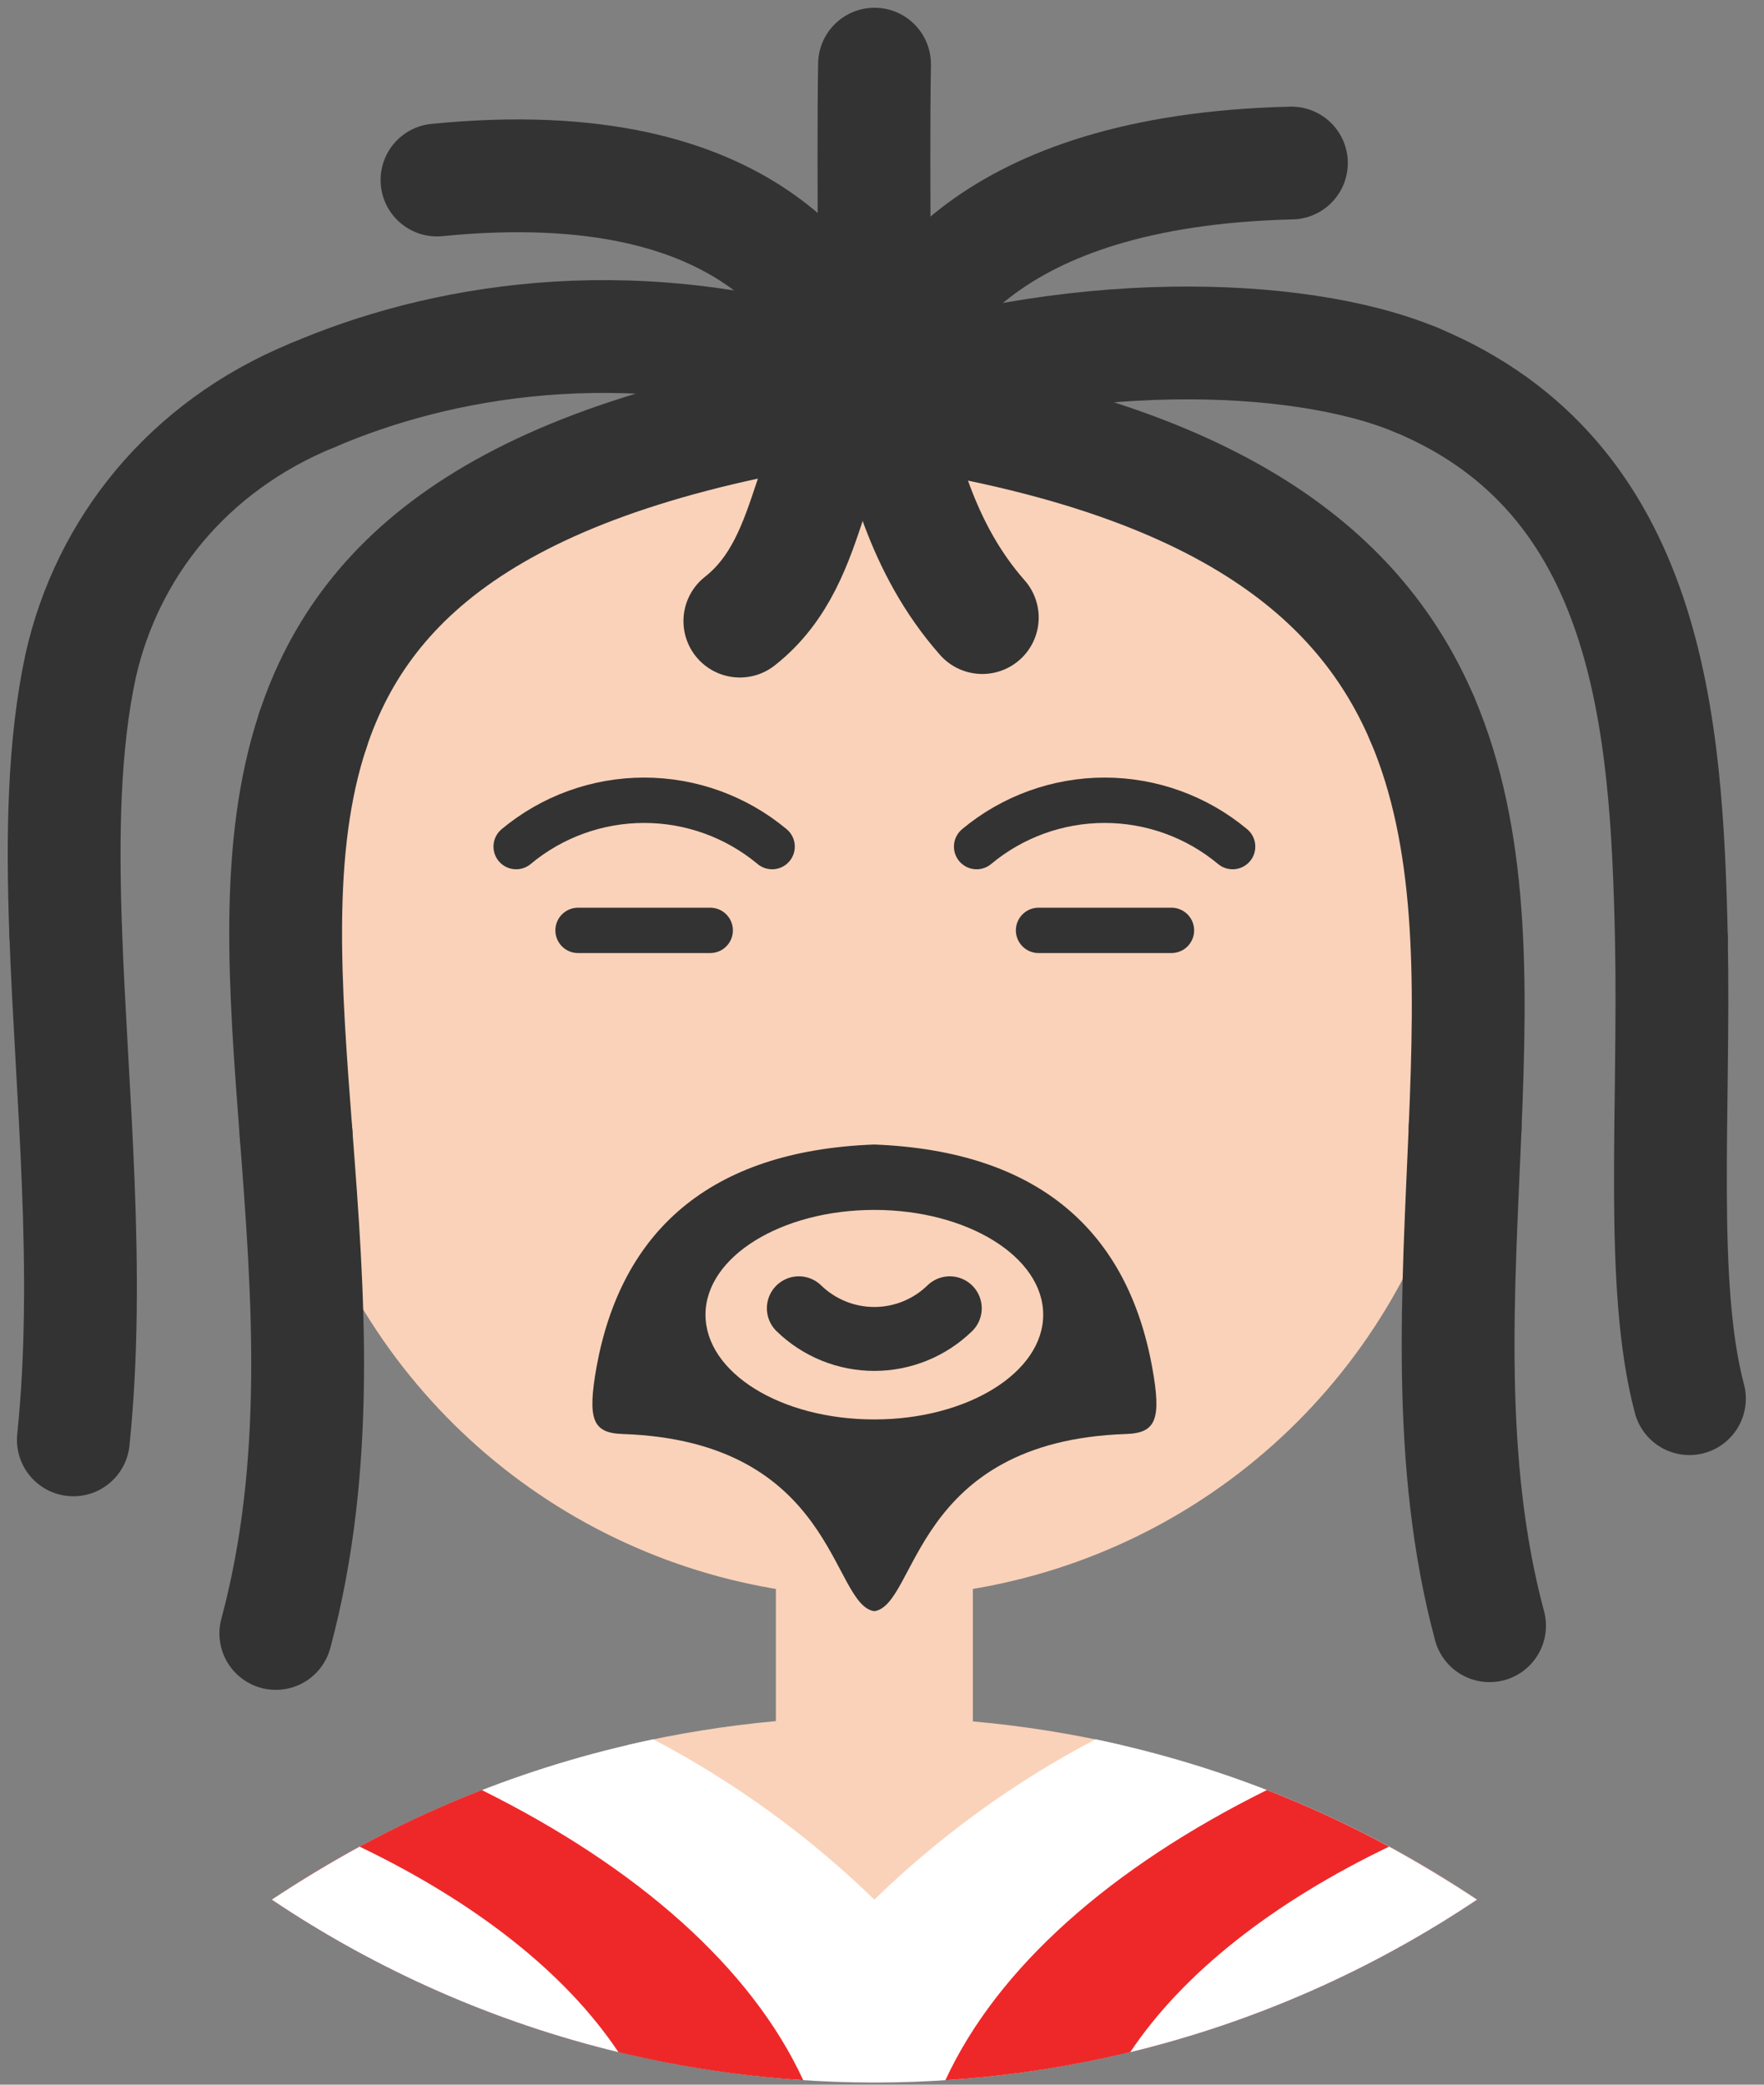 <svg width="55" height="65" viewBox="0 0 55 65" fill="none" xmlns="http://www.w3.org/2000/svg">
<rect x="0" y="0" width="55" height="65" fill="#808080" stroke="none"/>
<path fill-rule="evenodd" clip-rule="evenodd" d="M24.191 46.069H30.333V53.673C31.883 53.811 33.422 54.056 34.939 54.404L38.776 61.049C31.364 63.895 23.16 63.895 15.747 61.049L19.584 54.404C21.101 54.053 22.64 53.806 24.191 53.664V46.06V46.069Z" fill="#FAD2B9"/>
<path fill-rule="evenodd" clip-rule="evenodd" d="M27.261 12.507C30.949 12.507 34.554 13.601 37.62 15.65C40.686 17.698 43.076 20.61 44.487 24.017C45.898 27.424 46.268 31.173 45.548 34.79C44.829 38.407 43.053 41.729 40.446 44.337C37.838 46.944 34.516 48.72 30.899 49.439C27.282 50.159 23.533 49.79 20.126 48.378C16.719 46.967 13.807 44.577 11.758 41.511C9.71 38.445 8.616 34.84 8.616 31.152C8.616 26.207 10.581 21.465 14.077 17.968C17.574 14.472 22.316 12.507 27.261 12.507Z" fill="#FAD2B9"/>
<path fill-rule="evenodd" clip-rule="evenodd" d="M27.261 35.686C22.081 35.876 19.364 38.438 18.601 42.615C18.308 44.258 18.475 44.68 19.408 44.712C26.065 44.934 25.91 50.038 27.261 50.237C28.612 50.038 28.457 44.934 35.114 44.712C36.047 44.68 36.222 44.258 35.921 42.615C35.155 38.438 32.441 35.888 27.261 35.686ZM27.261 44.258C24.336 44.258 21.997 42.796 21.997 40.992C21.997 39.187 24.36 37.725 27.261 37.725C30.162 37.725 32.526 39.187 32.526 40.992C32.526 42.796 30.162 44.258 27.261 44.258Z" fill="#333333"/>
<path d="M29.613 40.792C28.983 41.405 28.139 41.748 27.26 41.748C26.381 41.748 25.537 41.405 24.907 40.792" stroke="#333333" stroke-width="1.993" stroke-linecap="round" stroke-linejoin="round"/>
<path fill-rule="evenodd" clip-rule="evenodd" d="M20.365 54.231C22.892 55.557 25.215 57.241 27.261 59.23C29.308 57.241 31.631 55.557 34.158 54.231C34.418 54.287 34.678 54.343 34.939 54.404C38.905 55.325 42.671 56.961 46.053 59.23C40.493 62.948 33.955 64.933 27.267 64.933C20.579 64.933 14.041 62.948 8.481 59.23C11.863 56.961 15.629 55.325 19.595 54.404C19.853 54.343 20.116 54.287 20.376 54.231H20.365Z" fill="white"/>
<path fill-rule="evenodd" clip-rule="evenodd" d="M15.021 55.813C19.873 58.221 23.421 61.344 25.044 64.86C19.121 64.48 13.404 62.537 8.476 59.23C10.525 57.854 12.721 56.709 15.021 55.813Z" fill="#EE2829"/>
<path fill-rule="evenodd" clip-rule="evenodd" d="M11.213 57.578C14.825 59.315 17.627 61.508 19.282 63.986C15.427 63.052 11.768 61.442 8.476 59.23C9.359 58.645 10.271 58.094 11.213 57.578Z" fill="white"/>
<path fill-rule="evenodd" clip-rule="evenodd" d="M39.501 55.813C34.645 58.221 31.101 61.344 29.477 64.86C35.401 64.48 41.118 62.537 46.046 59.23C43.996 57.854 41.801 56.709 39.501 55.813Z" fill="#EE2829"/>
<path fill-rule="evenodd" clip-rule="evenodd" d="M43.31 57.578C39.697 59.315 36.896 61.508 35.24 63.986C39.095 63.052 42.754 61.442 46.047 59.23C45.164 58.645 44.251 58.094 43.31 57.578Z" fill="white"/>
<path d="M32.381 29.009H36.525M18.023 29.009H22.144M16.093 26.397C17.213 25.463 18.625 24.952 20.084 24.952C21.542 24.952 22.954 25.463 24.074 26.397M30.45 26.397C31.57 25.463 32.983 24.952 34.441 24.952C35.9 24.952 37.312 25.463 38.432 26.397" stroke="#333333" stroke-width="1.414" stroke-linecap="round" stroke-linejoin="round"/>
<path d="M27.261 12.507C15.942 14.06 11.405 17.783 9.753 22.773" stroke="#333333" stroke-width="3.517" stroke-linecap="round" stroke-linejoin="round"/>
<path d="M27.263 12.507C24.97 13.57 25.626 17.357 23.068 19.366" stroke="#333333" stroke-width="3.517" stroke-linecap="round" stroke-linejoin="round"/>
<path d="M26.049 11.59C19.429 9.567 13.631 10.655 9.748 12.324" stroke="#333333" stroke-width="3.517" stroke-linecap="round" stroke-linejoin="round"/>
<path d="M27.253 13.168C27.31 11.186 27.21 5.473 27.267 2" stroke="#333333" stroke-width="3.517" stroke-linecap="round" stroke-linejoin="round"/>
<path d="M13.625 5.613C23.603 4.624 25.905 9.509 26.836 11.346" stroke="#333333" stroke-width="3.517" stroke-linecap="round" stroke-linejoin="round"/>
<path d="M27.552 11.612C28.396 9.769 30.581 5.319 40.265 5.083" stroke="#333333" stroke-width="3.517" stroke-linecap="round" stroke-linejoin="round"/>
<path d="M27.677 12.512C28.118 14.384 28.7 17.073 30.627 19.256" stroke="#333333" stroke-width="3.517" stroke-linecap="round" stroke-linejoin="round"/>
<path d="M26.767 12.443C33.21 10.142 40.428 10.29 44.152 11.845" stroke="#333333" stroke-width="3.517" stroke-linecap="round" stroke-linejoin="round"/>
<path d="M26.977 12.662C37.573 14.083 42.307 17.661 44.343 22.415" stroke="#333333" stroke-width="3.517" stroke-linecap="round" stroke-linejoin="round"/>
<path d="M9.753 22.774C8.548 26.416 8.879 30.733 9.233 35.375" stroke="#333333" stroke-width="3.517" stroke-linecap="round" stroke-linejoin="round"/>
<path d="M9.746 12.324C5.821 13.933 3.339 17.123 2.519 20.74C1.983 23.215 1.939 26.05 2.048 29.071" stroke="#333333" stroke-width="3.517" stroke-linecap="round" stroke-linejoin="round"/>
<path d="M44.155 11.845C51.443 14.887 51.966 22.531 52.113 29.282" stroke="#333333" stroke-width="3.517" stroke-linecap="round" stroke-linejoin="round"/>
<path d="M44.343 22.415C45.923 26.108 45.876 30.509 45.681 35.161" stroke="#333333" stroke-width="3.517" stroke-linecap="round" stroke-linejoin="round"/>
<path d="M9.233 35.373C9.611 40.331 10.015 45.659 8.6 50.931" stroke="#333333" stroke-width="3.517" stroke-linecap="round" stroke-linejoin="round"/>
<path d="M2.049 29.07C2.229 34.094 2.83 39.634 2.287 44.895" stroke="#333333" stroke-width="3.517" stroke-linecap="round" stroke-linejoin="round"/>
<path d="M52.113 29.283C52.218 34.702 51.74 40.087 52.675 43.61" stroke="#333333" stroke-width="3.517" stroke-linecap="round" stroke-linejoin="round"/>
<path d="M45.682 35.16C45.469 40.238 45.08 45.614 46.443 50.69" stroke="#333333" stroke-width="3.517" stroke-linecap="round" stroke-linejoin="round"/>
</svg>
